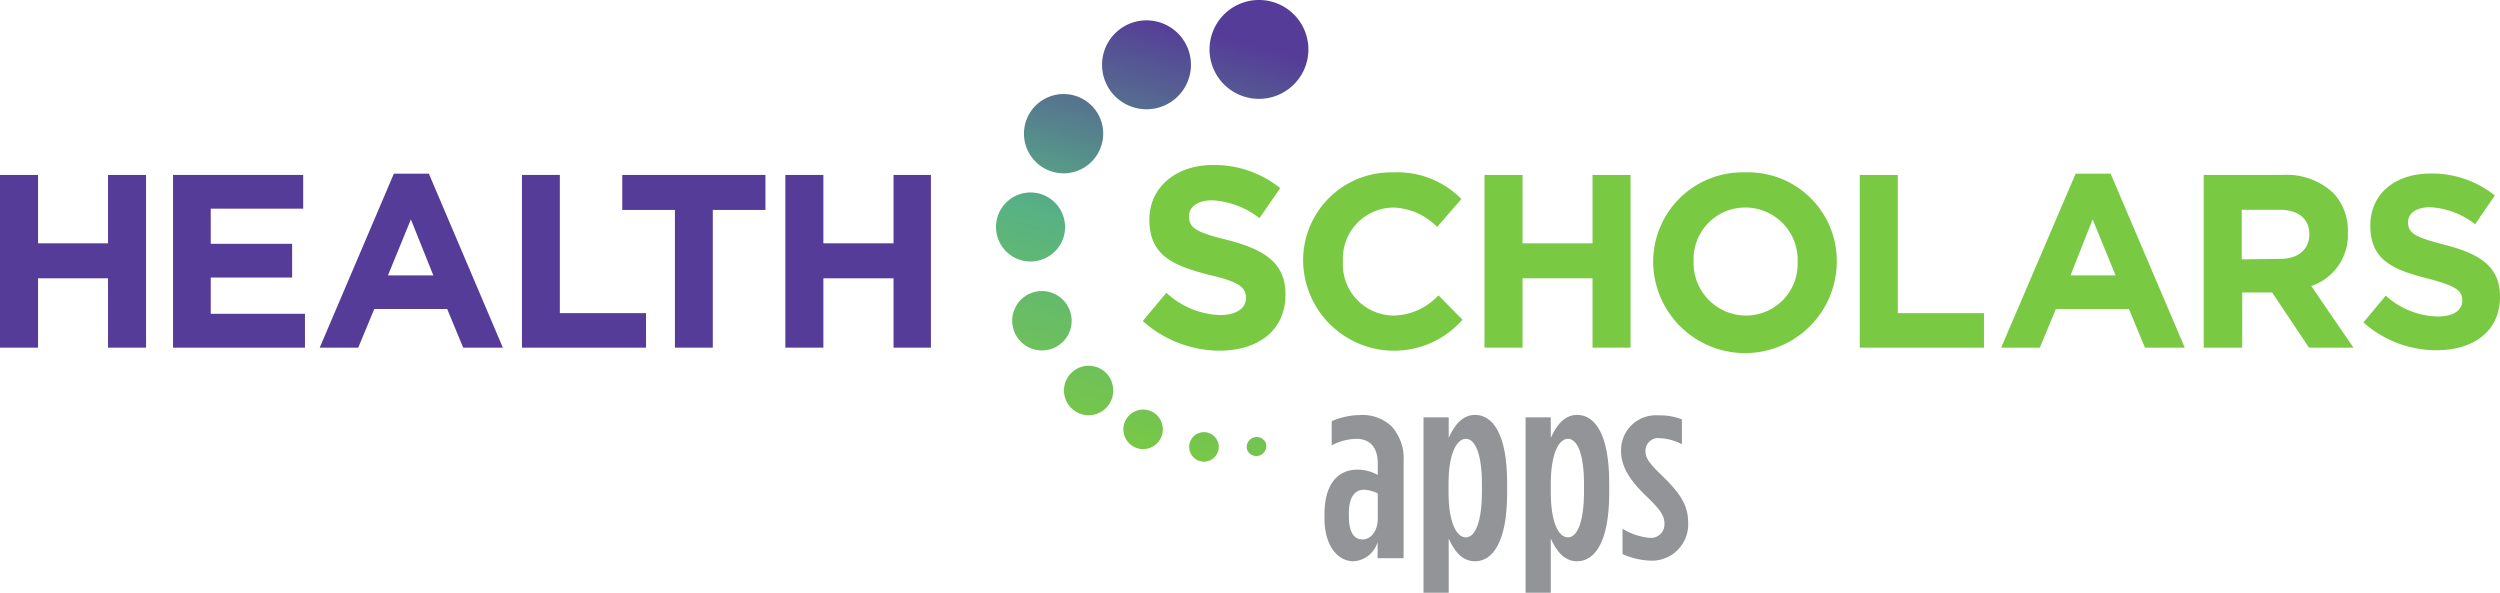 <svg xmlns="http://www.w3.org/2000/svg" xmlns:xlink="http://www.w3.org/1999/xlink" viewBox="0 0 155.76 36.93"><defs><linearGradient id="a" x1="68.55" y1="27.81" x2="75.61" y2="2.13" gradientUnits="userSpaceOnUse"><stop offset="0" stop-color="#7ac943"/><stop offset="0.5" stop-color="#57b185"/><stop offset="1" stop-color="#553c98"/></linearGradient></defs><title>HealthScholars-Apps-logo</title><path d="M79.58,5.94a3.08,3.08,0,1,1,1.72-4A3.08,3.08,0,0,1,79.58,5.94ZM74,3a2.77,2.77,0,1,0-1.54,3.61A2.77,2.77,0,0,0,74,3ZM68.56,7.41a2.47,2.47,0,1,0-1.37,3.21A2.48,2.48,0,0,0,68.56,7.41ZM66.2,13.34a2.15,2.15,0,1,0-1.2,2.8A2.14,2.14,0,0,0,66.2,13.34Zm.43,5.95a1.85,1.85,0,1,0-1,2.4A1.84,1.84,0,0,0,66.63,19.29Zm5.73,7a1.22,1.22,0,0,0-1.6-.68,1.23,1.23,0,1,0,1.6.68Zm3.5,1.2a.92.92,0,1,0-.51,1.21A.93.93,0,0,0,75.86,27.47Zm3,.1a.62.62,0,0,0-1.15.46.62.62,0,0,0,1.15-.46Zm-9.6-3.83a1.54,1.54,0,1,0-.86,2A1.54,1.54,0,0,0,69.24,23.74Z" style="fill:url(#a)"/><path d="M0,10.9H2.37v4.26H6.73V10.9H9.1V21.66H6.73V17.34H2.37v4.32H0Z" style="fill:#553c98"/><path d="M10.78,10.9h8.11V13H13.13v2.19H18.2v2.1H13.13v2.26H19v2.11H10.78Z" style="fill:#553c98"/><path d="M24.54,10.82h2.18l4.61,10.84H28.86l-1-2.41H23.32l-1,2.41H19.92ZM27,17.16,25.6,13.67l-1.43,3.49Z" style="fill:#553c98"/><path d="M32.52,10.9h2.36v8.61h5.37v2.15H32.52Z" style="fill:#553c98"/><path d="M42.05,13.08H38.77V10.9h8.92v2.18H44.41v8.58H42.05Z" style="fill:#553c98"/><path d="M48.93,10.9H51.3v4.26h4.37V10.9H58V21.66H55.67V17.34H51.3v4.32H48.93Z" style="fill:#553c98"/><path d="M71.2,20l1.47-1.76A5.16,5.16,0,0,0,76,19.63c1,0,1.63-.4,1.63-1.07v0c0-.63-.39-1-2.28-1.43-2.27-.58-3.74-1.21-3.74-3.45v0c0-2,1.65-3.4,3.95-3.4a6.55,6.55,0,0,1,4.2,1.44l-1.29,1.87a5.26,5.26,0,0,0-2.94-1.11c-.95,0-1.45.43-1.45,1v0c0,.74.48,1,2.43,1.48,2.29.6,3.58,1.42,3.58,3.39v0c0,2.24-1.7,3.5-4.14,3.5A7.23,7.23,0,0,1,71.2,20Z" style="fill:#7ac943"/><path d="M81.19,16.31v0a5.48,5.48,0,0,1,5.61-5.57,5.58,5.58,0,0,1,4.25,1.66l-1.51,1.74a4,4,0,0,0-2.75-1.21,3.18,3.18,0,0,0-3.12,3.35v0a3.19,3.19,0,0,0,3.12,3.38,3.89,3.89,0,0,0,2.83-1.26l1.5,1.52a5.67,5.67,0,0,1-9.93-3.61Z" style="fill:#7ac943"/><path d="M92.49,10.9h2.37v4.26h4.36V10.9h2.37V21.66H99.22V17.34H94.86v4.32H92.49Z" style="fill:#7ac943"/><path d="M103,16.31v0a5.57,5.57,0,0,1,5.74-5.57,5.52,5.52,0,0,1,5.7,5.54v0a5.72,5.72,0,0,1-11.44,0Zm9,0v0a3.26,3.26,0,0,0-3.25-3.38,3.21,3.21,0,0,0-3.23,3.35v0a3.27,3.27,0,0,0,3.26,3.38A3.22,3.22,0,0,0,112,16.31Z" style="fill:#7ac943"/><path d="M115.87,10.9h2.37v8.61h5.37v2.15h-7.74Z" style="fill:#7ac943"/><path d="M129.32,10.82h2.18l4.62,10.84h-2.48l-1-2.41h-4.55l-1,2.41h-2.41Zm2.49,6.34-1.43-3.49L129,17.16Z" style="fill:#7ac943"/><path d="M137.3,10.9h4.92A4.25,4.25,0,0,1,145.35,12a3.37,3.37,0,0,1,.93,2.46v0A3.35,3.35,0,0,1,144,17.82l2.63,3.84h-2.77l-2.3-3.44h-1.86v3.44H137.3Zm4.76,5.23c1.16,0,1.82-.62,1.82-1.53v0c0-1-.71-1.53-1.86-1.53h-2.35v3.09Z" style="fill:#7ac943"/><path d="M147.25,20.09l1.39-1.67a5,5,0,0,0,3.22,1.3c1,0,1.55-.38,1.55-1v0c0-.6-.37-.91-2.17-1.37-2.16-.55-3.56-1.15-3.56-3.29v0c0-2,1.56-3.25,3.76-3.25a6.27,6.27,0,0,1,4,1.37l-1.23,1.79a5,5,0,0,0-2.8-1.06c-.91,0-1.38.41-1.38.93v0c0,.71.46.94,2.32,1.42,2.18.57,3.41,1.35,3.41,3.23v0c0,2.13-1.63,3.33-3.95,3.33A6.84,6.84,0,0,1,147.25,20.09Z" style="fill:#7ac943"/><path d="M82.52,32.3v-.25c0-1.87.81-2.79,2.07-2.79a2.65,2.65,0,0,1,1.25.33v-.7c0-1-.46-1.55-1.35-1.55a3.41,3.41,0,0,0-1.52.41V26.24a4.62,4.62,0,0,1,1.73-.38,2.66,2.66,0,0,1,2,.7,3,3,0,0,1,.75,2.22v6H85.83v-1a1.67,1.67,0,0,1-1.54,1.19C83.25,34.93,82.52,33.89,82.52,32.3Zm3.32,0V30.74a2.24,2.24,0,0,0-.85-.23c-.6,0-.95.5-.95,1.46v.2c0,1,.33,1.44.85,1.44S85.84,33.08,85.84,32.33Z" style="fill:#929497"/><path d="M88.69,26h1.57v1.28c.3-.66.78-1.43,1.64-1.43,1.09,0,2,1.16,2,4.24v.64c0,3.05-.91,4.24-2,4.24-.86,0-1.33-.73-1.64-1.41v3.41H88.69Zm3.64,4.67v-.51c0-1.82-.4-2.82-1-2.82s-1.08,1-1.08,2.8v.54c0,1.81.47,2.8,1.08,2.8S92.33,32.43,92.33,30.63Z" style="fill:#929497"/><path d="M95.05,26h1.57v1.28c.3-.66.78-1.43,1.64-1.43,1.09,0,2,1.16,2,4.24v.64c0,3.05-.91,4.24-2,4.24-.86,0-1.32-.73-1.64-1.41v3.41H95.05Zm3.64,4.67v-.51c0-1.82-.4-2.82-1-2.82s-1.07,1-1.07,2.8v.54c0,1.81.46,2.8,1.07,2.8S98.69,32.43,98.69,30.63Z" style="fill:#929497"/><path d="M101.09,34.52V32.94a3.82,3.82,0,0,0,1.7.57.84.84,0,0,0,.91-.9c0-.44-.21-.82-1.11-1.68S101,29.17,101,28.13v0a2.17,2.17,0,0,1,2.35-2.25,3.67,3.67,0,0,1,1.44.25v1.55a3.24,3.24,0,0,0-1.38-.38.79.79,0,0,0-.89.79c0,.45.2.75,1.16,1.67,1.12,1.11,1.5,1.82,1.5,2.82v0a2.26,2.26,0,0,1-2.35,2.35A4.58,4.58,0,0,1,101.09,34.52Z" style="fill:#929497"/></svg>